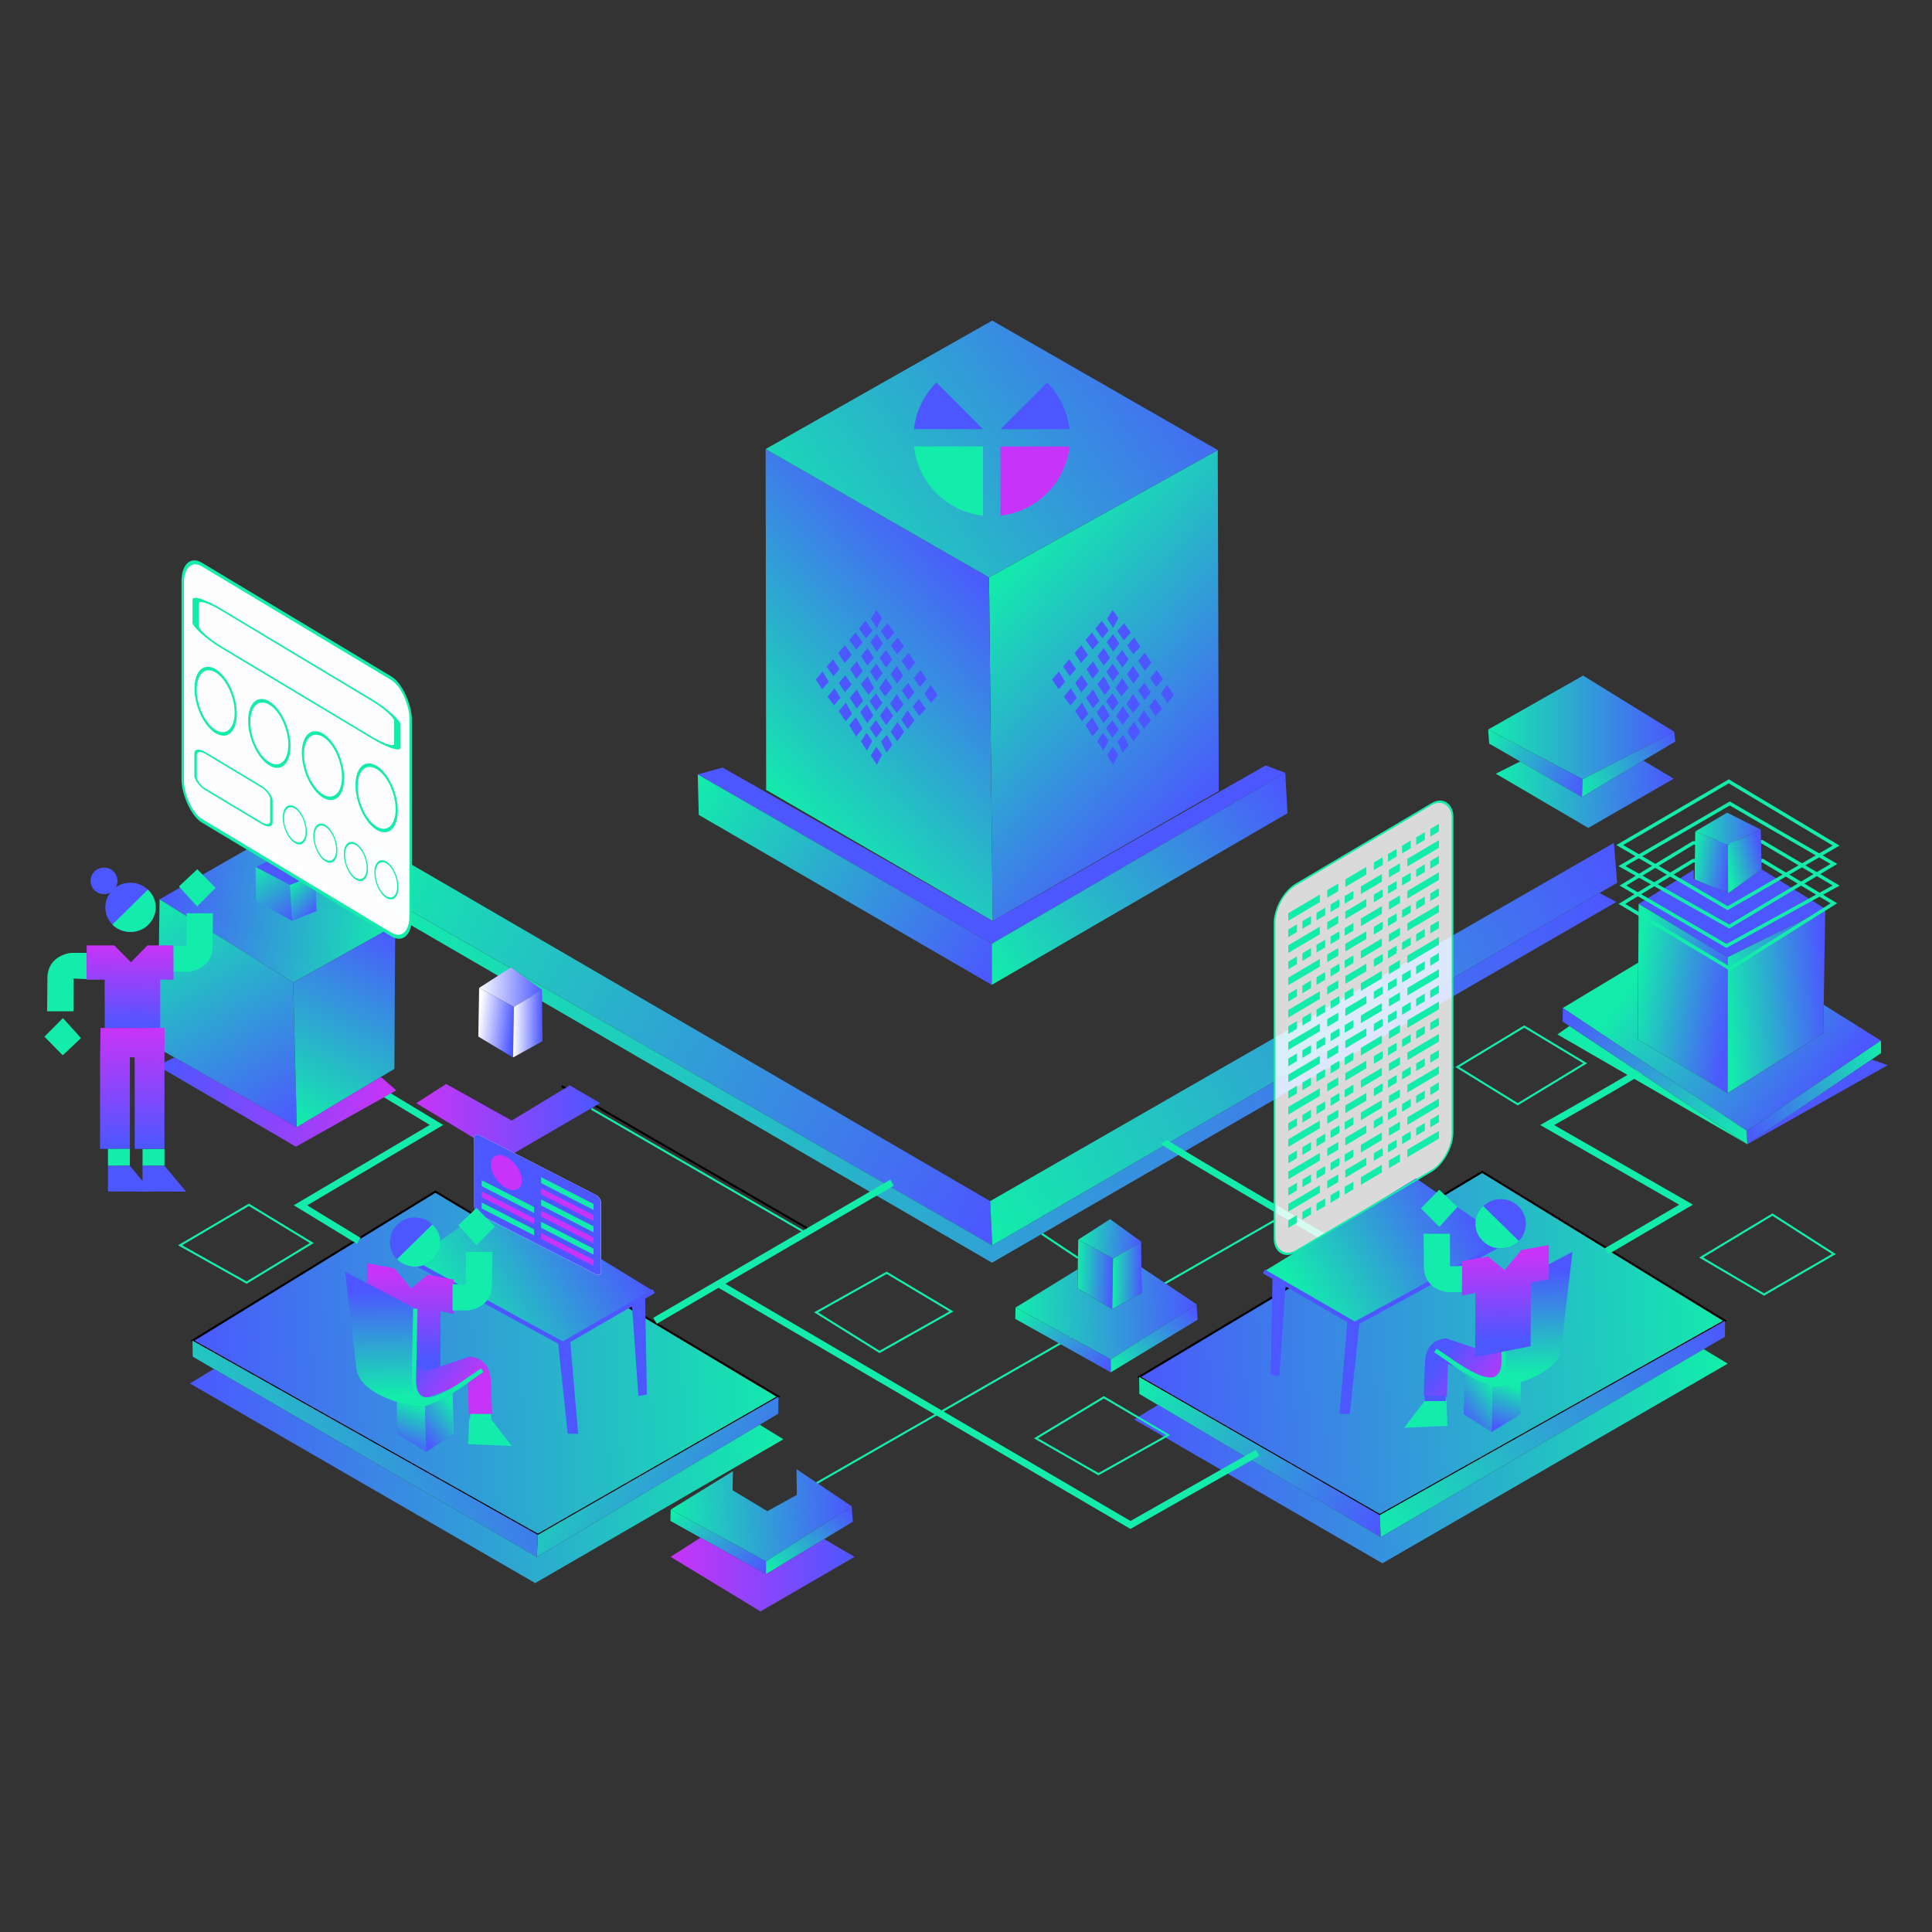 <?xml version="1.0" encoding="UTF-8"?>
<!DOCTYPE svg PUBLIC "-//W3C//DTD SVG 1.1//EN" "http://www.w3.org/Graphics/SVG/1.1/DTD/svg11.dtd">
<!-- Creator: CorelDRAW X6 -->
<svg xmlns="http://www.w3.org/2000/svg" xml:space="preserve" width="189.484mm" height="189.483mm" version="1.1" style="shape-rendering:geometricPrecision; text-rendering:geometricPrecision; image-rendering:optimizeQuality; fill-rule:evenodd; clip-rule:evenodd"
viewBox="0 0 18948 18948"
 xmlns:xlink="http://www.w3.org/1999/xlink">
 <rect x="0" y="0" width="18948" height="18948" fill="#333333" stroke="none"/>
 <defs>
  <style type="text/css">
   <![CDATA[
    .str2 {stroke:black;stroke-width:20}
    .str0 {stroke:#13ECAB;stroke-width:20}
    .str4 {stroke:#13ECAB;stroke-width:33.87}
    .str5 {stroke:#13ECAB;stroke-width:42.33}
    .str3 {stroke:#4C57FF;stroke-width:42.33}
    .str1 {stroke:#13ECAB;stroke-width:67.73}
    .fil15 {fill:none}
    .fil0 {fill:none}
    .fil8 {fill:#13ECAB}
    .fil1 {fill:#4C57FF}
    .fil32 {fill:#C834F7}
    .fil44 {fill:white}
    .fil27 {fill:white;fill-opacity:0.82}
    .fil43 {fill:white;fill-opacity:0.99}
    .fil54 {fill:url(#id16)}
    .fil23 {fill:url(#id17)}
    .fil4 {fill:url(#id18)}
    .fil38 {fill:url(#id19)}
    .fil24 {fill:url(#id20)}
    .fil33 {fill:url(#id21)}
    .fil12 {fill:url(#id22)}
    .fil52 {fill:url(#id23)}
    .fil11 {fill:url(#id24)}
    .fil36 {fill:url(#id25)}
    .fil16 {fill:url(#id26)}
    .fil61 {fill:url(#id27)}
    .fil19 {fill:url(#id28)}
    .fil5 {fill:url(#id29)}
    .fil40 {fill:url(#id30)}
    .fil20 {fill:url(#id31)}
    .fil10 {fill:url(#id32)}
    .fil22 {fill:url(#id33)}
    .fil7 {fill:url(#id34)}
    .fil21 {fill:url(#id35)}
    .fil9 {fill:url(#id36)}
    .fil55 {fill:url(#id37)}
    .fil45 {fill:url(#id38)}
    .fil46 {fill:url(#id39)}
    .fil59 {fill:url(#id40)}
    .fil6 {fill:url(#id41)}
    .fil25 {fill:url(#id42)}
    .fil60 {fill:url(#id43)}
    .fil41 {fill:url(#id44)}
    .fil17 {fill:url(#id45)}
    .fil37 {fill:url(#id46)}
    .fil26 {fill:url(#id47)}
    .fil53 {fill:url(#id48)}
    .fil42 {fill:url(#id49)}
    .fil35 {fill:url(#id50)}
    .fil14 {fill:url(#id51)}
    .fil18 {fill:url(#id52)}
    .fil57 {fill:url(#id53)}
    .fil62 {fill:url(#id54)}
    .fil56 {fill:url(#id55)}
    .fil13 {fill:url(#id56)}
    .fil34 {fill:url(#id57)}
    .fil65 {fill:url(#id58)}
    .fil30 {fill:url(#id59)}
    .fil63 {fill:url(#id60)}
    .fil66 {fill:url(#id61)}
    .fil31 {fill:url(#id62)}
    .fil39 {fill:url(#id63)}
    .fil49 {fill:url(#id64)}
    .fil51 {fill:url(#id65)}
    .fil47 {fill:url(#id66)}
    .fil64 {fill:url(#id67)}
    .fil28 {fill:url(#id68)}
    .fil29 {fill:url(#id69)}
    .fil3 {fill:url(#id70)}
    .fil2 {fill:url(#id71)}
    .fil58 {fill:url(#id72)}
    .fil50 {fill:url(#id73)}
    .fil48 {fill:url(#id74)}
   ]]>
  </style>
    <mask id="id0">
  <linearGradient id="id1" gradientUnits="userSpaceOnUse" x1="9661.62" y1="9760.07" x2="9801.92" y2="8011.79">
   <stop offset="0" style="stop-opacity:1; stop-color:white"/>
   <stop offset="1" style="stop-opacity:0; stop-color:white"/>
  </linearGradient>
     <rect style="fill:url(#id1)" x="3626" y="5981" width="12212" height="5809"/>
    </mask>
    <mask id="id2">
  <linearGradient id="id3" gradientUnits="userSpaceOnUse" x1="9667.1" y1="8270.74" x2="9800.32" y2="3906.48">
   <stop offset="0" style="stop-opacity:1; stop-color:white"/>
   <stop offset="1" style="stop-opacity:0; stop-color:white"/>
  </linearGradient>
     <rect style="fill:url(#id3)" x="6795" y="3134" width="5877" height="5908"/>
    </mask>
    <mask id="id4">
  <linearGradient id="id5" gradientUnits="userSpaceOnUse" x1="5048.31" y1="8189.18" x2="5081.01" y2="6238.38">
   <stop offset="0" style="stop-opacity:1; stop-color:white"/>
   <stop offset="1" style="stop-opacity:0; stop-color:white"/>
  </linearGradient>
     <rect style="fill:url(#id5)" x="4557" y="5336" width="1015" height="3756"/>
    </mask>
    <mask id="id6">
  <linearGradient id="id7" gradientUnits="userSpaceOnUse" x1="8288.79" y1="10138" x2="8328.03" y2="8120.75">
   <stop offset="0" style="stop-opacity:1; stop-color:white"/>
   <stop offset="1" style="stop-opacity:0; stop-color:white"/>
  </linearGradient>
     <rect style="fill:url(#id7)" x="7341" y="6945" width="1936" height="4370"/>
    </mask>
    <mask id="id8">
  <linearGradient id="id9" gradientUnits="userSpaceOnUse" x1="11267.7" y1="9836.88" x2="11201.6" y2="6993.08">
   <stop offset="0" style="stop-opacity:1; stop-color:white"/>
   <stop offset="1" style="stop-opacity:0; stop-color:white"/>
  </linearGradient>
     <rect style="fill:url(#id9)" x="10293" y="5886" width="1883" height="5058"/>
    </mask>
    <mask id="id10">
  <linearGradient id="id11" gradientUnits="userSpaceOnUse" x1="12319.3" y1="9547.44" x2="12254.1" y2="6838.02">
   <stop offset="0" style="stop-opacity:1; stop-color:white"/>
   <stop offset="1" style="stop-opacity:0; stop-color:white"/>
  </linearGradient>
     <rect style="fill:url(#id11)" x="11752" y="6542" width="1070" height="3301"/>
    </mask>
    <mask id="id12">
  <linearGradient id="id13" gradientUnits="userSpaceOnUse" x1="14210.8" y1="9149.22" x2="14100.5" y2="5955.66">
   <stop offset="0" style="stop-opacity:1; stop-color:white"/>
   <stop offset="1" style="stop-opacity:0; stop-color:white"/>
  </linearGradient>
     <rect style="fill:url(#id13)" x="13627" y="5823" width="1057" height="3460"/>
    </mask>
    <mask id="id14">
  <linearGradient id="id15" gradientUnits="userSpaceOnUse" x1="6493.43" y1="9154.44" x2="6696.33" y2="5908.12">
   <stop offset="0" style="stop-opacity:1; stop-color:white"/>
   <stop offset="1" style="stop-opacity:0; stop-color:white"/>
  </linearGradient>
     <rect style="fill:url(#id15)" x="5097" y="5145" width="2996" height="4772"/>
    </mask>
  <linearGradient id="id16" gradientUnits="userSpaceOnUse" x1="15488.6" y1="7769.39" x2="16457.5" y2="7224.03">
   <stop offset="0" style="stop-color:#13ECAB"/>
   <stop offset="1" style="stop-color:#4C57FF"/>
  </linearGradient>
  <linearGradient id="id17" gradientUnits="userSpaceOnUse" xlink:href="#id16" x1="13488.6" y1="14999.4" x2="16961.6" y2="13029.7">
  </linearGradient>
  <linearGradient id="id18" gradientUnits="userSpaceOnUse" xlink:href="#id16" x1="7654.31" y1="5868.87" x2="11797.9" y2="2938.81">
  </linearGradient>
  <linearGradient id="id19" gradientUnits="userSpaceOnUse" x1="2867.48" y1="9030.98" x2="2507.28" y2="8503.88">
   <stop offset="0" style="stop-color:#4C57FF"/>
   <stop offset="1" style="stop-color:#13ECAB"/>
  </linearGradient>
  <linearGradient id="id20" gradientUnits="userSpaceOnUse" xlink:href="#id16" x1="1845.22" y1="15193.7" x2="5318.26" y2="13224">
  </linearGradient>
  <linearGradient id="id21" gradientUnits="userSpaceOnUse" x1="5320.89" y1="9690.88" x2="4693.37" y2="9672.02">
   <stop offset="0" style="stop-color:#4C57FF"/>
   <stop offset="1" style="stop-color:#FEFEFE"/>
  </linearGradient>
  <linearGradient id="id22" gradientUnits="objectBoundingBox" xlink:href="#id19" x1="100.895%" y1="52.441%" x2="0%" y2="47.559%">
  </linearGradient>
  <linearGradient id="id23" gradientUnits="userSpaceOnUse" xlink:href="#id19" x1="16420.2" y1="7134.23" x2="14594.6" y2="7134.23">
  </linearGradient>
  <linearGradient id="id24" gradientUnits="userSpaceOnUse" xlink:href="#id19" x1="15851.5" y1="10570.9" x2="3625.1" y2="10570.9">
  </linearGradient>
  <linearGradient id="id25" gradientUnits="objectBoundingBox" x1="100%" y1="49.999%" x2="0%" y2="49.999%">
   <stop offset="0" style="stop-color:#4C57FF"/>
   <stop offset="1" style="stop-color:#C834F7"/>
  </linearGradient>
  <linearGradient id="id26" gradientUnits="objectBoundingBox" xlink:href="#id19" x1="100.277%" y1="48.902%" x2="0%" y2="51.098%">
  </linearGradient>
  <linearGradient id="id27" gradientUnits="userSpaceOnUse" xlink:href="#id19" x1="17271.8" y1="8122.6" x2="16624.1" y2="8132.82">
  </linearGradient>
  <linearGradient id="id28" gradientUnits="userSpaceOnUse" xlink:href="#id16" x1="16997.4" y1="13023.5" x2="11092.7" y2="13328.1">
  </linearGradient>
  <linearGradient id="id29" gradientUnits="userSpaceOnUse" x1="9733.71" y1="3144.44" x2="9733.71" y2="9032.78">
   <stop offset="0" style="stop-color:white"/>
   <stop offset="1" style="stop-color:white"/>
  </linearGradient>
  <linearGradient id="id30" gradientUnits="userSpaceOnUse" xlink:href="#id16" x1="1551.8" y1="8815.7" x2="2903.4" y2="11060.7">
  </linearGradient>
  <linearGradient id="id31" gradientUnits="userSpaceOnUse" xlink:href="#id16" x1="7714.12" y1="13217.7" x2="1809.44" y2="13522.4">
  </linearGradient>
  <linearGradient id="id32" gradientUnits="userSpaceOnUse" xlink:href="#id16" x1="9682.73" y1="12019" x2="15887.4" y2="8462.19">
  </linearGradient>
  <linearGradient id="id33" gradientUnits="userSpaceOnUse" xlink:href="#id19" x1="7640.66" y1="15205.9" x2="5259" y2="13762">
  </linearGradient>
  <linearGradient id="id34" gradientUnits="userSpaceOnUse" xlink:href="#id16" x1="9704.11" y1="9556.78" x2="12649.1" y2="7680.64">
  </linearGradient>
  <linearGradient id="id35" gradientUnits="userSpaceOnUse" xlink:href="#id19" x1="13547.8" y1="15011.6" x2="11166.2" y2="13567.8">
  </linearGradient>
  <linearGradient id="id36" gradientUnits="userSpaceOnUse" xlink:href="#id19" x1="9753.06" y1="12034.3" x2="3603.82" y2="8425.72">
  </linearGradient>
  <linearGradient id="id37" gradientUnits="userSpaceOnUse" xlink:href="#id19" x1="16404" y1="7807.88" x2="14681.2" y2="7771.12">
  </linearGradient>
  <linearGradient id="id38" gradientUnits="userSpaceOnUse" x1="1282.25" y1="9273.06" x2="1269.03" y2="10084.6">
   <stop offset="0" style="stop-color:#C834F7"/>
   <stop offset="1" style="stop-color:#4C57FF"/>
  </linearGradient>
  <linearGradient id="id39" gradientUnits="userSpaceOnUse" xlink:href="#id38" x1="1292.9" y1="10090" x2="1301.71" y2="11259.2">
  </linearGradient>
  <linearGradient id="id40" gradientUnits="userSpaceOnUse" xlink:href="#id19" x1="15313.5" y1="9943.1" x2="17148.1" y2="11164.7">
  </linearGradient>
  <linearGradient id="id41" gradientUnits="userSpaceOnUse" xlink:href="#id16" x1="6779.44" y1="7778.96" x2="9789.94" y2="9474.34">
  </linearGradient>
  <linearGradient id="id42" gradientUnits="userSpaceOnUse" xlink:href="#id19" x1="11171" y1="14551.2" x2="16897.9" y2="14012.9">
  </linearGradient>
  <linearGradient id="id43" gradientUnits="userSpaceOnUse" xlink:href="#id19" x1="17127.9" y1="11156.4" x2="18453.2" y2="10271.5">
  </linearGradient>
  <linearGradient id="id44" gradientUnits="userSpaceOnUse" xlink:href="#id16" x1="2899.65" y1="11018.9" x2="3850.95" y2="9113.3">
  </linearGradient>
  <linearGradient id="id45" gradientUnits="objectBoundingBox" xlink:href="#id19" x1="100.793%" y1="90.348%" x2="0%" y2="9.65%">
  </linearGradient>
  <linearGradient id="id46" gradientUnits="userSpaceOnUse" xlink:href="#id16" x1="3888.14" y1="9079.68" x2="1552.76" y2="8821.18">
  </linearGradient>
  <linearGradient id="id47" gradientUnits="userSpaceOnUse" xlink:href="#id19" x1="1908.92" y1="14745.5" x2="7635.84" y2="14207.2">
  </linearGradient>
  <linearGradient id="id48" gradientUnits="userSpaceOnUse" xlink:href="#id16" x1="14578.8" y1="7233.66" x2="15536.4" y2="7738.58">
  </linearGradient>
  <linearGradient id="id49" gradientUnits="userSpaceOnUse" xlink:href="#id38" x1="3844.3" y1="10915.6" x2="1585.44" y2="10700.8">
  </linearGradient>
  <linearGradient id="id50" gradientUnits="userSpaceOnUse" xlink:href="#id21" x1="5316.74" y1="10041.4" x2="5036.2" y2="10037.2">
  </linearGradient>
  <linearGradient id="id51" gradientUnits="objectBoundingBox" xlink:href="#id19" x1="98.637%" y1="50.323%" x2="1.363%" y2="49.677%">
  </linearGradient>
  <linearGradient id="id52" gradientUnits="objectBoundingBox" xlink:href="#id19" x1="100.621%" y1="10.598%" x2="0%" y2="89.403%">
  </linearGradient>
  <linearGradient id="id53" gradientUnits="userSpaceOnUse" xlink:href="#id19" x1="17921.6" y1="9772.2" x2="16923.1" y2="9861.4">
  </linearGradient>
  <linearGradient id="id54" gradientUnits="userSpaceOnUse" xlink:href="#id19" x1="16959.3" y1="8483.53" x2="16608.6" y2="8432.71">
  </linearGradient>
  <linearGradient id="id55" gradientUnits="userSpaceOnUse" xlink:href="#id19" x1="16976.4" y1="9861.03" x2="16030.5" y2="9724.17">
  </linearGradient>
  <linearGradient id="id56" gradientUnits="objectBoundingBox" xlink:href="#id16" x1="0.71%" y1="47.189%" x2="99.29%" y2="52.811%">
  </linearGradient>
  <linearGradient id="id57" gradientUnits="userSpaceOnUse" x1="4693.43" y1="10010.9" x2="5037.73" y2="10049.2">
   <stop offset="0" style="stop-color:white"/>
   <stop offset="1" style="stop-color:#4C57FF"/>
  </linearGradient>
  <linearGradient id="id58" gradientUnits="userSpaceOnUse" xlink:href="#id19" x1="14689.2" y1="14003" x2="14853" y2="13597.2">
  </linearGradient>
  <linearGradient id="id59" gradientUnits="userSpaceOnUse" xlink:href="#id19" x1="3953.84" y1="14197.2" x2="4117.58" y2="13791.4">
  </linearGradient>
  <linearGradient id="id60" gradientUnits="userSpaceOnUse" xlink:href="#id16" x1="16941.2" y1="8487.77" x2="17282.8" y2="8409.95">
  </linearGradient>
  <linearGradient id="id61" gradientUnits="userSpaceOnUse" xlink:href="#id16" x1="14664.2" y1="13620.6" x2="14330.4" y2="13894.4">
  </linearGradient>
  <linearGradient id="id62" gradientUnits="userSpaceOnUse" xlink:href="#id16" x1="4476.44" y1="13814.9" x2="4142.6" y2="14088.6">
  </linearGradient>
  <linearGradient id="id63" gradientUnits="userSpaceOnUse" xlink:href="#id19" x1="3102.69" y1="8933.47" x2="2845.43" y2="8676.35">
  </linearGradient>
  <linearGradient id="id64" gradientUnits="userSpaceOnUse" xlink:href="#id19" x1="4048.2" y1="12659.2" x2="4066.64" y2="13684.5">
  </linearGradient>
  <linearGradient id="id65" gradientUnits="userSpaceOnUse" xlink:href="#id19" x1="14740.2" y1="12465" x2="14758.6" y2="13490.3">
  </linearGradient>
  <linearGradient id="id66" gradientUnits="userSpaceOnUse" xlink:href="#id38" x1="4198.98" y1="12489.3" x2="4185.4" y2="13320.8">
  </linearGradient>
  <linearGradient id="id67" gradientUnits="userSpaceOnUse" xlink:href="#id38" x1="14589.6" y1="12310" x2="14603.2" y2="13141.5">
  </linearGradient>
  <linearGradient id="id68" gradientUnits="userSpaceOnUse" xlink:href="#id16" x1="12772" y1="12748.4" x2="14399.5" y2="11792.8">
  </linearGradient>
  <linearGradient id="id69" gradientUnits="userSpaceOnUse" xlink:href="#id16" x1="4407.33" y1="12942.7" x2="6034.85" y2="11987.1">
  </linearGradient>
  <linearGradient id="id70" gradientUnits="userSpaceOnUse" xlink:href="#id16" x1="7509.24" y1="7779.33" x2="9735.68" y2="5657.29">
  </linearGradient>
  <linearGradient id="id71" gradientUnits="userSpaceOnUse" xlink:href="#id16" x1="9702.21" y1="5679.92" x2="11950.7" y2="7767.28">
  </linearGradient>
  <linearGradient id="id72" gradientUnits="userSpaceOnUse" xlink:href="#id19" x1="17739.3" y1="10924.8" x2="16034.7" y2="9606.18">
  </linearGradient>
  <linearGradient id="id73" gradientUnits="userSpaceOnUse" xlink:href="#id25" x1="14228.7" y1="13181.1" x2="14790" y2="13596.6">
  </linearGradient>
  <linearGradient id="id74" gradientUnits="userSpaceOnUse" xlink:href="#id25" x1="3998.6" y1="13360.3" x2="4559.9" y2="13775.8">
  </linearGradient>
 </defs>
 <g id="Layer_x0020_1">
  <rect class="fil0" width="18948" height="18948"/>
  <g id="_594235648">
   <polygon class="fil1" style="mask:url(#id0)" points="7511,5991 3636,8246 9711,11780 15828,8267 11948,5992 11953,7758 12413,7507 12605,7579 12627,7976 9727,9659 6853,7992 6843,7595 7087,7528 6835,7384 6845,6379 "/>
   <polygon class="fil2" points="11943,4414 9700,5663 9736,9033 11953,7758 "/>
   <polygon class="fil3" points="7509,4404 9700,5663 9736,9033 7514,7747 "/>
   <polygon class="fil4" points="9731,3144 7509,4404 9700,5663 11943,4414 "/>
   <polygon class="fil5" style="mask:url(#id2)" points="6835,7384 9736,9033 12652,7371 12662,3556 6873,3482 "/>
   <polygon class="fil1" points="7087,7528 6843,7595 9727,9256 12605,7579 12413,7507 9736,9033 "/>
   <polygon class="fil6" points="6843,7595 6853,7992 9727,9659 9727,9256 "/>
   <polygon class="fil7" points="12605,7579 12627,7976 9727,9659 9727,9256 "/>
   <polygon class="fil8" style="mask:url(#id4)" points="4567,8563 5520,9082 5562,5388 4578,5346 "/>
   <polygon class="fil8" style="mask:url(#id6)" points="7351,10267 9213,11304 9266,7082 7414,6955 "/>
   <polygon class="fil8" style="mask:url(#id8)" points="10303,10934 12166,9875 12166,5896 10309,6710 "/>
   <polygon class="fil8" style="mask:url(#id10)" points="11764,9833 12812,9272 12780,6552 11762,6949 "/>
   <polygon class="fil9" points="3636,8246 3625,8701 9732,12214 9711,11780 "/>
   <polygon class="fil10" points="15828,8267 15860,8658 9732,12214 9711,11780 "/>
   <polygon class="fil11" points="3753,8775 3625,8838 9729,12384 15852,8846 15688,8758 9732,12214 "/>
   <polygon class="fil12" points="10887,11957 10575,12158 10916,12344 11192,12177 "/>
   <polygon class="fil13" points="10575,12158 10567,12635 10908,12840 10916,12344 "/>
   <polygon class="fil14" points="10916,12344 11192,12177 11197,12680 10908,12840 "/>
   <line class="fil15 str0" x1="7983" y1="14561" x2="12500" y2= "11970" />
   <polygon class="fil16" points="10570,12448 9960,12824 10894,13332 11735,12792 11194,12428 11197,12680 10908,12840 10567,12635 "/>
   <polygon class="fil17" points="9960,12824 9957,12935 10894,13459 10894,13332 "/>
   <polygon class="fil18" points="10894,13332 10894,13459 11746,12943 11735,12792 "/>
   <path class="fil15 str1" d="M11415 11197c18,30 1582,942 1582,942"/>
   <polygon class="fil19 str2" points="11172,13504 14537,11493 16918,12954 13532,14859 "/>
   <polygon class="fil20 str2" points="7635,13698 4270,11687 1888,13148 5275,15053 "/>
   <polygon class="fil21" points="11172,13504 11174,13671 13542,15076 13532,14859 "/>
   <polygon class="fil22" points="7635,13698 7633,13865 5265,15270 5275,15053 "/>
   <polygon class="fil23" points="13532,14859 13542,15076 16917,13111 16918,12954 "/>
   <polygon class="fil24" points="5275,15053 5265,15270 1890,13305 1888,13148 "/>
   <polygon class="fil25" points="11356,13778 11124,13922 13558,15332 16945,13374 16709,13232 13542,15076 "/>
   <polygon class="fil26" points="7451,13973 7683,14116 5249,15526 1862,13568 2098,13426 5265,15270 "/>
   <polyline class="fil15 str1" points="12333,14249 11087,14956 7039,12586 "/>
   <line class="fil15 str1" x1="6424" y1="12954" x2="8749" y2= "11599" />
   <line class="fil15" x1="5508" y1="10652" x2="7949" y2= "12065" />
   <polyline class="fil15 str1" points="3782,10732 4281,11033 2947,11821 3519,12170 "/>
   <polygon class="fil8" style="mask:url(#id12)" points="13679,9272 14674,8648 14664,5833 13637,5991 "/>
   <path class="fil27" d="M12707 8676l1333 -791c114,-67 207,4 207,157l0 3040c0,154 -93,334 -207,402l-1333 790c-114,68 -207,-3 -207,-156l0 -3040c0,-154 93,-335 207,-402z"/>
   <rect class="fil8" transform="matrix(0.488 -0.289 -0 0.59 12634.5 8956.3)" width="635" height="127"/>
   <rect class="fil8" transform="matrix(0.171 -0.101 -0 0.59 13016.9 8729.59)" width="635" height="127"/>
   <rect class="fil8" transform="matrix(0.325 -0.193 -0 0.59 13194.2 8624.46)" width="635" height="127"/>
   <rect class="fil8" transform="matrix(0.134 -0.08 -0 0.59 13474 8458.53)" width="635" height="127"/>
   <rect class="fil8" transform="matrix(0.134 -0.08 -0 0.59 13612.3 8376.54)" width="635" height="127"/>
   <rect class="fil8" transform="matrix(0.134 -0.08 -0 0.59 13750.6 8294.54)" width="635" height="127"/>
   <rect class="fil8" transform="matrix(0.134 -0.08 -0 0.59 13888.9 8212.55)" width="635" height="127"/>
   <rect class="fil8" transform="matrix(0.134 -0.08 -0 0.59 14027.1 8130.55)" width="635" height="127"/>
   <rect class="fil8" transform="matrix(0.488 -0.289 -0 0.59 12634.5 9271.2)" width="635" height="127"/>
   <rect class="fil8" transform="matrix(0.171 -0.101 -0 0.59 13016.9 9044.49)" width="635" height="127"/>
   <rect class="fil8" transform="matrix(0.325 -0.193 -0 0.59 13194.2 8939.36)" width="635" height="127"/>
   <rect class="fil8" transform="matrix(0.134 -0.08 -0 0.59 13474 8773.43)" width="635" height="127"/>
   <rect class="fil8" transform="matrix(0.134 -0.08 -0 0.59 13612.3 8691.44)" width="635" height="127"/>
   <rect class="fil8" transform="matrix(0.134 -0.08 -0 0.59 13750.6 8609.44)" width="635" height="127"/>
   <rect class="fil8" transform="matrix(0.134 -0.08 -0 0.59 13888.9 8527.45)" width="635" height="127"/>
   <rect class="fil8" transform="matrix(0.134 -0.08 -0 0.59 14027.1 8445.45)" width="635" height="127"/>
   <rect class="fil8" transform="matrix(0.488 -0.289 -0 0.59 12634.5 9588.29)" width="635" height="127"/>
   <rect class="fil8" transform="matrix(0.171 -0.101 -0 0.59 13016.9 9361.58)" width="635" height="127"/>
   <rect class="fil8" transform="matrix(0.325 -0.193 -0 0.59 13194.2 9256.45)" width="635" height="127"/>
   <rect class="fil8" transform="matrix(0.134 -0.08 -0 0.59 13474 9090.52)" width="635" height="127"/>
   <rect class="fil8" transform="matrix(0.134 -0.08 -0 0.59 13612.3 9008.53)" width="635" height="127"/>
   <rect class="fil8" transform="matrix(0.134 -0.08 -0 0.59 13750.6 8926.53)" width="635" height="127"/>
   <rect class="fil8" transform="matrix(0.134 -0.08 -0 0.59 13888.9 8844.54)" width="635" height="127"/>
   <rect class="fil8" transform="matrix(0.134 -0.08 -0 0.59 14027.1 8762.54)" width="635" height="127"/>
   <rect class="fil8" transform="matrix(0.488 -0.289 -0 0.59 12634.5 9905.38)" width="635" height="127"/>
   <rect class="fil8" transform="matrix(0.171 -0.101 -0 0.59 13016.9 9678.67)" width="635" height="127"/>
   <rect class="fil8" transform="matrix(0.325 -0.193 -0 0.59 13194.2 9573.54)" width="635" height="127"/>
   <rect class="fil8" transform="matrix(0.134 -0.08 -0 0.59 13474 9407.61)" width="635" height="127"/>
   <rect class="fil8" transform="matrix(0.134 -0.08 -0 0.59 13612.3 9325.62)" width="635" height="127"/>
   <rect class="fil8" transform="matrix(0.134 -0.08 -0 0.59 13750.6 9243.62)" width="635" height="127"/>
   <rect class="fil8" transform="matrix(0.134 -0.08 -0 0.59 13888.9 9161.63)" width="635" height="127"/>
   <rect class="fil8" transform="matrix(0.134 -0.08 -0 0.59 14027.1 9079.63)" width="635" height="127"/>
   <rect class="fil8" transform="matrix(0.488 -0.289 -0 0.59 12634.5 10222.5)" width="635" height="127"/>
   <rect class="fil8" transform="matrix(0.171 -0.101 -0 0.59 13016.9 9995.76)" width="635" height="127"/>
   <rect class="fil8" transform="matrix(0.325 -0.193 -0 0.59 13194.2 9890.63)" width="635" height="127"/>
   <rect class="fil8" transform="matrix(0.134 -0.08 -0 0.59 13474 9724.7)" width="635" height="127"/>
   <rect class="fil8" transform="matrix(0.134 -0.08 -0 0.59 13612.3 9642.71)" width="635" height="127"/>
   <rect class="fil8" transform="matrix(0.134 -0.08 -0 0.59 13750.6 9560.71)" width="635" height="127"/>
   <rect class="fil8" transform="matrix(0.134 -0.08 -0 0.59 13888.9 9478.72)" width="635" height="127"/>
   <rect class="fil8" transform="matrix(0.134 -0.08 -0 0.59 14027.1 9396.72)" width="635" height="127"/>
   <rect class="fil8" transform="matrix(0.488 -0.289 -0 0.59 12634.5 10539.6)" width="635" height="127"/>
   <rect class="fil8" transform="matrix(0.171 -0.101 -0 0.59 13016.9 10312.8)" width="635" height="127"/>
   <rect class="fil8" transform="matrix(0.325 -0.193 -0 0.59 13194.2 10207.7)" width="635" height="127"/>
   <rect class="fil8" transform="matrix(0.134 -0.08 -0 0.59 13474 10041.8)" width="635" height="127"/>
   <rect class="fil8" transform="matrix(0.134 -0.08 -0 0.59 13612.3 9959.8)" width="635" height="127"/>
   <rect class="fil8" transform="matrix(0.134 -0.08 -0 0.59 13750.6 9877.8)" width="635" height="127"/>
   <rect class="fil8" transform="matrix(0.134 -0.08 -0 0.59 13888.9 9795.81)" width="635" height="127"/>
   <rect class="fil8" transform="matrix(0.134 -0.08 -0 0.59 14027.1 9713.81)" width="635" height="127"/>
   <rect class="fil8" transform="matrix(0.488 -0.289 -0 0.59 12634.5 10856.7)" width="635" height="127"/>
   <rect class="fil8" transform="matrix(0.171 -0.101 -0 0.59 13016.9 10629.9)" width="635" height="127"/>
   <rect class="fil8" transform="matrix(0.325 -0.193 -0 0.59 13194.2 10524.8)" width="635" height="127"/>
   <rect class="fil8" transform="matrix(0.134 -0.08 -0 0.59 13474 10358.9)" width="635" height="127"/>
   <rect class="fil8" transform="matrix(0.134 -0.08 -0 0.59 13612.3 10276.9)" width="635" height="127"/>
   <rect class="fil8" transform="matrix(0.134 -0.08 -0 0.59 13750.6 10194.9)" width="635" height="127"/>
   <rect class="fil8" transform="matrix(0.134 -0.08 -0 0.59 13888.9 10112.9)" width="635" height="127"/>
   <rect class="fil8" transform="matrix(0.134 -0.08 -0 0.59 14027.1 10030.9)" width="635" height="127"/>
   <rect class="fil8" transform="matrix(0.488 -0.289 -0 0.59 12634.5 11173.7)" width="635" height="127"/>
   <rect class="fil8" transform="matrix(0.171 -0.101 -0 0.59 13016.9 10947)" width="635" height="127"/>
   <rect class="fil8" transform="matrix(0.325 -0.193 -0 0.59 13194.2 10841.9)" width="635" height="127"/>
   <rect class="fil8" transform="matrix(0.134 -0.08 -0 0.59 13474 10676)" width="635" height="127"/>
   <rect class="fil8" transform="matrix(0.134 -0.08 -0 0.59 13612.3 10594)" width="635" height="127"/>
   <rect class="fil8" transform="matrix(0.134 -0.08 -0 0.59 13750.6 10512)" width="635" height="127"/>
   <rect class="fil8" transform="matrix(0.134 -0.08 -0 0.59 13888.9 10430)" width="635" height="127"/>
   <rect class="fil8" transform="matrix(0.134 -0.08 -0 0.59 14027.1 10348)" width="635" height="127"/>
   <rect class="fil8" transform="matrix(0.488 -0.289 -0 0.59 12634.5 11490.8)" width="635" height="127"/>
   <rect class="fil8" transform="matrix(0.171 -0.101 -0 0.59 13016.9 11264.1)" width="635" height="127"/>
   <rect class="fil8" transform="matrix(0.325 -0.193 -0 0.59 13194.2 11159)" width="635" height="127"/>
   <rect class="fil8" transform="matrix(0.134 -0.08 -0 0.59 13474 10993.1)" width="635" height="127"/>
   <rect class="fil8" transform="matrix(0.134 -0.08 -0 0.59 13612.3 10911.1)" width="635" height="127"/>
   <rect class="fil8" transform="matrix(0.134 -0.08 -0 0.59 13750.6 10829.1)" width="635" height="127"/>
   <rect class="fil8" transform="matrix(0.134 -0.08 -0 0.59 13888.9 10747.1)" width="635" height="127"/>
   <rect class="fil8" transform="matrix(0.134 -0.08 -0 0.59 14027.1 10665.1)" width="635" height="127"/>
   <rect class="fil8" transform="matrix(0.488 -0.289 -0 0.59 12634.5 11807.9)" width="635" height="127"/>
   <rect class="fil8" transform="matrix(0.171 -0.101 -0 0.59 13016.9 11581.2)" width="635" height="127"/>
   <rect class="fil8" transform="matrix(0.325 -0.193 -0 0.59 13194.2 11476.1)" width="635" height="127"/>
   <rect class="fil8" transform="matrix(0.134 -0.08 -0 0.59 13474 11310.2)" width="635" height="127"/>
   <rect class="fil8" transform="matrix(0.134 -0.08 -0 0.59 13612.3 11228.2)" width="635" height="127"/>
   <rect class="fil8" transform="matrix(0.134 -0.08 -0 0.59 13750.6 11146.2)" width="635" height="127"/>
   <rect class="fil8" transform="matrix(0.134 -0.08 -0 0.59 13888.9 11064.2)" width="635" height="127"/>
   <rect class="fil8" transform="matrix(0.134 -0.08 -0 0.59 14027.1 10982.2)" width="635" height="127"/>
   <rect class="fil8" transform="matrix(-0.488 0.289 -0 0.59 14112.5 8239.79)" width="635" height="127"/>
   <rect class="fil8" transform="matrix(-0.171 0.101 -0 0.59 13730.2 8466.51)" width="635" height="127"/>
   <rect class="fil8" transform="matrix(-0.325 0.193 -0 0.59 13552.9 8571.64)" width="635" height="127"/>
   <rect class="fil8" transform="matrix(-0.134 0.08 -0 0.59 13273.1 8737.56)" width="635" height="127"/>
   <rect class="fil8" transform="matrix(-0.134 0.08 -0 0.59 13134.8 8819.56)" width="635" height="127"/>
   <rect class="fil8" transform="matrix(-0.134 0.08 -0 0.59 12996.5 8901.55)" width="635" height="127"/>
   <rect class="fil8" transform="matrix(-0.134 0.08 -0 0.59 12858.2 8983.55)" width="635" height="127"/>
   <rect class="fil8" transform="matrix(-0.134 0.08 -0 0.59 12719.9 9065.54)" width="635" height="127"/>
   <rect class="fil8" transform="matrix(-0.488 0.289 -0 0.59 14112.5 8554.69)" width="635" height="127"/>
   <rect class="fil8" transform="matrix(-0.171 0.101 -0 0.59 13730.2 8781.41)" width="635" height="127"/>
   <rect class="fil8" transform="matrix(-0.325 0.193 -0 0.59 13552.9 8886.54)" width="635" height="127"/>
   <rect class="fil8" transform="matrix(-0.134 0.08 -0 0.59 13273.1 9052.46)" width="635" height="127"/>
   <rect class="fil8" transform="matrix(-0.134 0.08 -0 0.59 13134.8 9134.46)" width="635" height="127"/>
   <rect class="fil8" transform="matrix(-0.134 0.08 -0 0.59 12996.5 9216.45)" width="635" height="127"/>
   <rect class="fil8" transform="matrix(-0.134 0.08 -0 0.59 12858.2 9298.45)" width="635" height="127"/>
   <rect class="fil8" transform="matrix(-0.134 0.08 -0 0.59 12719.9 9380.44)" width="635" height="127"/>
   <rect class="fil8" transform="matrix(-0.488 0.289 -0 0.59 14112.5 8871.78)" width="635" height="127"/>
   <rect class="fil8" transform="matrix(-0.171 0.101 -0 0.59 13730.2 9098.5)" width="635" height="127"/>
   <rect class="fil8" transform="matrix(-0.325 0.193 -0 0.59 13552.9 9203.63)" width="635" height="127"/>
   <rect class="fil8" transform="matrix(-0.134 0.08 -0 0.59 13273.1 9369.55)" width="635" height="127"/>
   <rect class="fil8" transform="matrix(-0.134 0.08 -0 0.59 13134.8 9451.55)" width="635" height="127"/>
   <rect class="fil8" transform="matrix(-0.134 0.08 -0 0.59 12996.5 9533.54)" width="635" height="127"/>
   <rect class="fil8" transform="matrix(-0.134 0.08 -0 0.59 12858.2 9615.54)" width="635" height="127"/>
   <rect class="fil8" transform="matrix(-0.134 0.08 -0 0.59 12719.9 9697.53)" width="635" height="127"/>
   <rect class="fil8" transform="matrix(-0.488 0.289 -0 0.59 14112.5 9188.87)" width="635" height="127"/>
   <rect class="fil8" transform="matrix(-0.171 0.101 -0 0.59 13730.2 9415.59)" width="635" height="127"/>
   <rect class="fil8" transform="matrix(-0.325 0.193 -0 0.59 13552.9 9520.72)" width="635" height="127"/>
   <rect class="fil8" transform="matrix(-0.134 0.08 -0 0.59 13273.1 9686.64)" width="635" height="127"/>
   <rect class="fil8" transform="matrix(-0.134 0.08 -0 0.59 13134.8 9768.64)" width="635" height="127"/>
   <rect class="fil8" transform="matrix(-0.134 0.08 -0 0.59 12996.5 9850.63)" width="635" height="127"/>
   <rect class="fil8" transform="matrix(-0.134 0.08 -0 0.59 12858.2 9932.63)" width="635" height="127"/>
   <rect class="fil8" transform="matrix(-0.134 0.08 -0 0.59 12719.9 10014.6)" width="635" height="127"/>
   <rect class="fil8" transform="matrix(-0.488 0.289 -0 0.59 14112.5 9505.96)" width="635" height="127"/>
   <rect class="fil8" transform="matrix(-0.171 0.101 -0 0.59 13730.2 9732.68)" width="635" height="127"/>
   <rect class="fil8" transform="matrix(-0.325 0.193 -0 0.59 13552.9 9837.81)" width="635" height="127"/>
   <rect class="fil8" transform="matrix(-0.134 0.08 -0 0.59 13273.1 10003.7)" width="635" height="127"/>
   <rect class="fil8" transform="matrix(-0.134 0.08 -0 0.59 13134.8 10085.7)" width="635" height="127"/>
   <rect class="fil8" transform="matrix(-0.134 0.08 -0 0.59 12996.5 10167.7)" width="635" height="127"/>
   <rect class="fil8" transform="matrix(-0.134 0.08 -0 0.59 12858.2 10249.7)" width="635" height="127"/>
   <rect class="fil8" transform="matrix(-0.134 0.08 -0 0.59 12719.9 10331.7)" width="635" height="127"/>
   <rect class="fil8" transform="matrix(-0.488 0.289 -0 0.59 14112.5 9823.05)" width="635" height="127"/>
   <rect class="fil8" transform="matrix(-0.171 0.101 -0 0.59 13730.2 10049.8)" width="635" height="127"/>
   <rect class="fil8" transform="matrix(-0.325 0.193 -0 0.59 13552.9 10154.9)" width="635" height="127"/>
   <rect class="fil8" transform="matrix(-0.134 0.08 -0 0.59 13273.1 10320.8)" width="635" height="127"/>
   <rect class="fil8" transform="matrix(-0.134 0.08 -0 0.59 13134.8 10402.8)" width="635" height="127"/>
   <rect class="fil8" transform="matrix(-0.134 0.08 -0 0.59 12996.5 10484.8)" width="635" height="127"/>
   <rect class="fil8" transform="matrix(-0.134 0.08 -0 0.59 12858.2 10566.8)" width="635" height="127"/>
   <rect class="fil8" transform="matrix(-0.134 0.08 -0 0.59 12719.9 10648.8)" width="635" height="127"/>
   <rect class="fil8" transform="matrix(-0.488 0.289 -0 0.59 14112.5 10140.1)" width="635" height="127"/>
   <rect class="fil8" transform="matrix(-0.171 0.101 -0 0.59 13730.2 10366.9)" width="635" height="127"/>
   <rect class="fil8" transform="matrix(-0.325 0.193 -0 0.59 13552.9 10472)" width="635" height="127"/>
   <rect class="fil8" transform="matrix(-0.134 0.08 -0 0.59 13273.1 10637.9)" width="635" height="127"/>
   <rect class="fil8" transform="matrix(-0.134 0.08 -0 0.59 13134.8 10719.9)" width="635" height="127"/>
   <rect class="fil8" transform="matrix(-0.134 0.08 -0 0.59 12996.5 10801.9)" width="635" height="127"/>
   <rect class="fil8" transform="matrix(-0.134 0.08 -0 0.59 12858.2 10883.9)" width="635" height="127"/>
   <rect class="fil8" transform="matrix(-0.134 0.08 -0 0.59 12719.9 10965.9)" width="635" height="127"/>
   <rect class="fil8" transform="matrix(-0.488 0.289 -0 0.59 14112.5 10457.2)" width="635" height="127"/>
   <rect class="fil8" transform="matrix(-0.171 0.101 -0 0.59 13730.2 10683.9)" width="635" height="127"/>
   <rect class="fil8" transform="matrix(-0.325 0.193 -0 0.59 13552.9 10789.1)" width="635" height="127"/>
   <rect class="fil8" transform="matrix(-0.134 0.08 -0 0.59 13273.1 10955)" width="635" height="127"/>
   <rect class="fil8" transform="matrix(-0.134 0.08 -0 0.59 13134.8 11037)" width="635" height="127"/>
   <rect class="fil8" transform="matrix(-0.134 0.08 -0 0.59 12996.5 11119)" width="635" height="127"/>
   <rect class="fil8" transform="matrix(-0.134 0.08 -0 0.59 12858.2 11201)" width="635" height="127"/>
   <rect class="fil8" transform="matrix(-0.134 0.08 -0 0.59 12719.9 11283)" width="635" height="127"/>
   <rect class="fil8" transform="matrix(-0.488 0.289 -0 0.59 14112.5 10774.3)" width="635" height="127"/>
   <rect class="fil8" transform="matrix(-0.171 0.101 -0 0.59 13730.2 11001)" width="635" height="127"/>
   <rect class="fil8" transform="matrix(-0.325 0.193 -0 0.59 13552.9 11106.2)" width="635" height="127"/>
   <rect class="fil8" transform="matrix(-0.134 0.08 -0 0.59 13273.1 11272.1)" width="635" height="127"/>
   <rect class="fil8" transform="matrix(-0.134 0.08 -0 0.59 13134.8 11354.1)" width="635" height="127"/>
   <rect class="fil8" transform="matrix(-0.134 0.08 -0 0.59 12996.5 11436.1)" width="635" height="127"/>
   <rect class="fil8" transform="matrix(-0.134 0.08 -0 0.59 12858.2 11518.1)" width="635" height="127"/>
   <rect class="fil8" transform="matrix(-0.134 0.08 -0 0.59 12719.9 11600.1)" width="635" height="127"/>
   <rect class="fil8" transform="matrix(-0.488 0.289 -0 0.59 14112.5 11091.4)" width="635" height="127"/>
   <rect class="fil8" transform="matrix(-0.171 0.101 -0 0.59 13730.2 11318.1)" width="635" height="127"/>
   <rect class="fil8" transform="matrix(-0.325 0.193 -0 0.59 13552.9 11423.3)" width="635" height="127"/>
   <rect class="fil8" transform="matrix(-0.134 0.08 -0 0.59 13273.1 11589.2)" width="635" height="127"/>
   <rect class="fil8" transform="matrix(-0.134 0.08 -0 0.59 13134.8 11671.2)" width="635" height="127"/>
   <rect class="fil8" transform="matrix(-0.134 0.08 -0 0.59 12996.5 11753.2)" width="635" height="127"/>
   <rect class="fil8" transform="matrix(-0.134 0.08 -0 0.59 12858.2 11835.2)" width="635" height="127"/>
   <rect class="fil8" transform="matrix(-0.134 0.08 -0 0.59 12719.9 11917.2)" width="635" height="127"/>
   <polygon class="fil28" points="12396,12470 13888,11556 14775,12172 13287,12985 "/>
   <polygon class="fil29" points="6411,12664 4919,11750 4032,12367 5520,13180 "/>
   <polyline class="fil15 str3" points="12396,12470 13287,12985 14775,12172 "/>
   <path class="fil30" d="M4168 13792l11 447 -286 -174 0 -315c108,31 194,50 246,49l29 -7z"/>
   <path class="fil31" d="M4439 13664l12 401 -272 174 -11 -447c91,-31 181,-73 271,-128z"/>
   <polygon class="fil8" style="mask:url(#id14)" points="5107,8224 8039,9907 8083,5768 5107,5155 "/>
   <path class="fil8" d="M9641 5057c-356,-40 -638,-322 -677,-678l677 0 0 678z"/>
   <path class="fil32" d="M10489 4379c-40,356 -322,639 -677,678l0 -678 677 0z"/>
   <path class="fil1" d="M9641 4209l-677 0c19,-179 100,-338 220,-458l457 457 0 1 0 0z"/>
   <path class="fil1" d="M10270 3752c119,120 199,280 219,457l-676 0 457 -457z"/>
   <polygon class="fil1" points="13216,12944 13137,13867 13238,13867 13336,12947 13287,12985 "/>
   <polygon class="fil1" points="5591,13138 5670,14062 5568,14062 5470,13142 5520,13180 "/>
   <polygon class="fil15 str0" points="10826,13704 11457,14075 10773,14458 10160,14106 "/>
   <polygon class="fil15 str0" points="8696,12483 9331,12862 8626,13259 8004,12871 "/>
   <line class="fil15 str2" x1="5508" y1="10652" x2="7914" y2= "12045" />
   <polygon class="fil1" points="12480,12518 12462,13484 12546,13497 12610,12593 "/>
   <polygon class="fil1" points="6327,12712 6344,13678 6261,13691 6197,12787 "/>
   <polyline class="fil15 str3" points="6411,12664 5520,13180 4032,12367 "/>
   <rect class="fil15 str4" transform="matrix(0.488 -0.289 -0 0.59 12500.2 8798.4)" width="3577" height="6096" rx="423" ry="423"/>
   <polygon class="fil33" points="5011,9488 4699,9689 5040,9875 5315,9708 "/>
   <polygon class="fil34" points="4699,9689 4691,10166 5032,10371 5040,9875 "/>
   <polygon class="fil35" points="5040,9875 5315,9708 5321,10211 5032,10371 "/>
   <polygon class="fil16" points="4694,9979 4084,10355 5018,10863 5859,10323 5318,9959 5321,10211 5032,10371 4691,10166 "/>
   <polygon class="fil17" points="4084,10355 4081,10466 5018,10990 5018,10863 "/>
   <polygon class="fil18" points="5018,10863 5018,10990 5870,10474 5859,10323 "/>
   <polygon class="fil36" points="4376,10631 4083,10819 4965,11354 5886,10819 5588,10645 5018,10990 "/>
   <polygon class="fil37" points="2535,8265 1565,8820 2875,9636 3876,9076 "/>
   <line class="fil15 str0" x1="5800" y1="10874" x2="7872" y2= "12074" />
   <polygon class="fil15 str0" points="2441,11816 3058,12191 2419,12579 1766,12213 "/>
   <line class="fil15 str0" x1="10218" y1="12101" x2="10572" y2= "12337" />
   <polygon class="fil38" points="2509,8503 2511,8836 2866,9032 2844,8679 "/>
   <polygon class="fil39" points="2844,8679 3095,8578 3104,8935 2866,9032 "/>
   <polygon class="fil1" points="2509,8503 2764,8376 3095,8578 2844,8679 "/>
   <polygon class="fil40" points="1565,8820 1544,10276 2911,11056 2875,9636 "/>
   <polygon class="fil41" points="2875,9636 3876,9076 3868,10483 2911,11056 "/>
   <polygon class="fil42" points="1711,10371 1544,10452 2902,11246 3886,10694 3736,10562 2911,11056 "/>
   <path class="fil43" d="M2000 5549l1819 1092c115,69 209,253 209,408l0 1946c0,156 -94,227 -209,158l-1819 -1092c-114,-68 -208,-252 -208,-408l0 -1946c0,-155 94,-227 208,-158z"/>
   <rect class="fil15 str4" transform="matrix(0.708 0.425 -0 1.071 1791.99 5424.17)" width="3157" height="2346" rx="265" ry="265"/>
   <ellipse class="fil15 str4" transform="matrix(0.637 0.383 -0 0.937 2115.07 6877.23)" rx="309" ry="318"/>
   <ellipse class="fil15 str4" transform="matrix(0.637 0.383 -0 0.937 2641.37 7193.14)" rx="309" ry="318"/>
   <ellipse class="fil15 str4" transform="matrix(0.637 0.383 -0 0.937 3167.67 7509.05)" rx="309" ry="318"/>
   <ellipse class="fil15 str4" transform="matrix(0.637 0.383 -0 0.937 3693.97 7824.95)" rx="309" ry="318"/>
   <ellipse class="fil15 str4" transform="matrix(0.363 0.218 -0 0.533 2891.37 8089.64)" rx="309" ry="318"/>
   <ellipse class="fil15 str4" transform="matrix(0.363 0.218 -0 0.533 3190.78 8269.36)" rx="309" ry="318"/>
   <ellipse class="fil15 str4" transform="matrix(0.363 0.218 -0 0.533 3490.2 8449.08)" rx="309" ry="318"/>
   <ellipse class="fil15 str4" transform="matrix(0.363 0.218 -0 0.533 3789.62 8628.8)" rx="309" ry="318"/>
   <rect class="fil15 str4" transform="matrix(0.708 0.425 -0 0.518 1918.05 7327.21)" width="1050" height="688" rx="132" ry="132"/>
   <rect class="fil15 str4" transform="matrix(1.883 1.13 -0 0.535 1919.6 5829.13)" width="1050" height="688" rx="132" ry="132"/>
   <polygon class="fil12" points="7505,13938 7193,14139 7534,14325 7809,14158 "/>
   <polygon class="fil13" points="7193,14139 7185,14616 7526,14821 7534,14325 "/>
   <polygon class="fil14" points="7534,14325 7809,14158 7815,14661 7526,14821 "/>
   <polygon class="fil16" points="7188,14429 6578,14805 7512,15313 8353,14773 7812,14409 7815,14661 7526,14821 7185,14616 "/>
   <polygon class="fil17" points="6578,14805 6575,14916 7512,15440 7512,15313 "/>
   <polygon class="fil18" points="7512,15313 7512,15440 8364,14924 8353,14773 "/>
   <polygon class="fil36" points="6870,15081 6577,15269 7459,15804 8381,15269 8082,15094 7512,15440 "/>
   <path class="fil44" d="M4702 11133l1141 586c29,14 52,49 52,77l0 676c0,28 -23,40 -52,25l-1141 -585c-28,-15 -51,-50 -51,-78l0 -676c0,-28 23,-39 51,-25z"/>
   <rect class="fil1" transform="matrix(0.507 0.26 -0 0.507 4650.93 11106.9)" width="2452" height="1535" rx="101" ry="101"/>
   <rect class="fil8" transform="matrix(0.494 0.253 -0 0.507 5306.97 11544.8)" width="1041" height="115"/>
   <rect class="fil32" transform="matrix(0.494 0.253 -0 0.507 5306.97 11654.4)" width="1041" height="115"/>
   <rect class="fil8" transform="matrix(0.494 0.253 -0 0.507 5306.97 11764)" width="1041" height="115"/>
   <rect class="fil32" transform="matrix(0.494 0.253 -0 0.507 5306.97 11873.6)" width="1041" height="115"/>
   <rect class="fil8" transform="matrix(0.494 0.253 -0 0.507 4724.37 11574.8)" width="1041" height="115"/>
   <rect class="fil8" transform="matrix(0.494 0.253 -0 0.507 5306.97 11983.2)" width="1041" height="115"/>
   <rect class="fil32" transform="matrix(0.494 0.253 -0 0.507 4724.37 11684.4)" width="1041" height="115"/>
   <rect class="fil32" transform="matrix(0.494 0.253 -0 0.507 5306.97 12092.9)" width="1041" height="115"/>
   <rect class="fil8" transform="matrix(0.494 0.253 -0 0.507 4724.37 11794)" width="1041" height="115"/>
   <ellipse class="fil32" transform="matrix(0.552 0.283 -0 0.548 4966.39 11499.9)" rx="276" ry="278"/>
   <polygon class="fil8" points="1935,8525 2114,8708 1933,8890 1755,8694 "/>
   <path class="fil8" d="M2088 8957l-258 0 -1 321 -129 -6 0 258 156 0c139,-23 224,-109 229,-236l3 -337 0 0z"/>
   <polygon class="fil8" points="615,10350 436,10167 617,9985 794,10181 "/>
   <path class="fil8" d="M462 9918l258 0 1 -321 129 6 0 -258 -156 0c-139,23 -224,109 -229,236l-3 337 0 0z"/>
   <polygon class="fil45" points="850,9272 1120,9272 1284,9437 1446,9272 1700,9272 1702,9609 1571,9608 1571,10086 1027,10082 1027,9608 849,9608 "/>
   <ellipse class="fil1" cx="1020" cy="8639" rx="132" ry="130"/>
   <ellipse class="fil1" cx="1279" cy="8899" rx="246" ry="242"/>
   <path class="fil8" d="M1450 8725l-348 343c103,102 273,93 363,-10 93,-104 77,-248 -15,-333z"/>
   <polygon class="fil1" points="8752,7307 8698,7207 8641,7272 8693,7382 "/>
   <polygon class="fil1" points="8867,7177 8800,7270 8736,7176 8802,7081 "/>
   <polygon class="fil1" points="8760,7021 8691,7111 8630,7021 8695,6927 "/>
   <polygon class="fil1" points="8969,7066 8903,7149 8840,7058 8901,6966 "/>
   <polygon class="fil1" points="8862,6908 8794,6994 8730,6901 8794,6808 "/>
   <polygon class="fil1" points="8752,6745 8680,6830 8623,6749 8688,6651 "/>
   <polygon class="fil1" points="9080,6953 9015,7022 8952,6930 9012,6853 "/>
   <polygon class="fil1" points="8969,6791 8908,6865 8844,6772 8906,6697 "/>
   <polygon class="fil1" points="8858,6626 8798,6704 8735,6612 8794,6531 "/>
   <polygon class="fil1" points="8751,6468 8690,6546 8626,6454 8688,6375 "/>
   <polygon class="fil1" points="8661,6312 8600,6390 8536,6297 8598,6219 "/>
   <polygon class="fil1" points="8657,6603 8596,6681 8533,6588 8594,6509 "/>
   <polygon class="fil1" points="8654,6893 8593,6971 8529,6878 8591,6800 "/>
   <polygon class="fil1" points="8654,7157 8592,7235 8529,7142 8591,7064 "/>
   <polygon class="fil1" points="9195,6815 9132,6895 9068,6803 9128,6718 "/>
   <polygon class="fil1" points="9088,6660 9022,6737 8962,6651 9027,6572 "/>
   <polygon class="fil1" points="8975,6498 8911,6579 8843,6481 8909,6403 "/>
   <polygon class="fil1" points="8867,6342 8797,6416 8737,6330 8805,6252 "/>
   <polygon class="fil1" points="8772,6205 8707,6112 8639,6189 8703,6281 "/>
   <polygon class="fil1" points="8444,7272 8498,7187 8555,7266 8503,7363 "/>
   <polygon class="fil1" points="8540,7409 8594,7324 8651,7403 8599,7500 "/>
   <polygon class="fil1" points="8540,6068 8594,5983 8651,6062 8599,6159 "/>
   <polygon class="fil1" points="8329,7112 8396,7223 8460,7146 8394,7034 "/>
   <polygon class="fil1" points="8436,6985 8505,7093 8566,7019 8501,6907 "/>
   <polygon class="fil1" points="8227,6974 8293,7075 8356,7001 8295,6892 "/>
   <polygon class="fil1" points="8334,6845 8402,6948 8466,6872 8402,6762 "/>
   <polygon class="fil1" points="8444,6711 8516,6814 8573,6748 8508,6633 "/>
   <polygon class="fil1" points="8116,6833 8180,6918 8243,6843 8184,6750 "/>
   <polygon class="fil1" points="8227,6699 8288,6790 8352,6713 8290,6622 "/>
   <polygon class="fil1" points="8338,6564 8398,6657 8461,6582 8402,6486 "/>
   <polygon class="fil1" points="8445,6434 8506,6528 8570,6452 8508,6357 "/>
   <polygon class="fil1" points="8001,6664 8064,6761 8128,6686 8068,6585 "/>
   <polygon class="fil1" points="8108,6537 8174,6632 8234,6562 8169,6466 "/>
   <polygon class="fil1" points="8221,6405 8285,6503 8353,6423 8287,6327 "/>
   <polygon class="fil1" points="8329,6277 8398,6370 8459,6300 8391,6204 "/>
   <polygon class="fil1" points="8424,6165 8489,6089 8557,6184 8493,6260 "/>
   <polygon class="fil1" points="11070,7307 11016,7207 10959,7272 11011,7382 "/>
   <polygon class="fil1" points="11185,7177 11118,7270 11054,7176 11120,7081 "/>
   <polygon class="fil1" points="11078,7021 11009,7111 10948,7021 11013,6927 "/>
   <polygon class="fil1" points="11287,7066 11221,7149 11158,7058 11219,6966 "/>
   <polygon class="fil1" points="11180,6908 11112,6994 11048,6901 11112,6808 "/>
   <polygon class="fil1" points="11070,6745 10998,6830 10941,6749 11006,6651 "/>
   <polygon class="fil1" points="11398,6953 11333,7022 11270,6930 11330,6853 "/>
   <polygon class="fil1" points="11287,6791 11226,6865 11162,6772 11224,6697 "/>
   <polygon class="fil1" points="11176,6626 11116,6704 11053,6612 11112,6531 "/>
   <polygon class="fil1" points="11069,6468 11008,6546 10944,6454 11006,6375 "/>
   <polygon class="fil1" points="10979,6312 10918,6390 10854,6297 10916,6219 "/>
   <polygon class="fil1" points="10976,6603 10914,6681 10851,6588 10912,6509 "/>
   <polygon class="fil1" points="10972,6893 10911,6971 10847,6878 10909,6800 "/>
   <polygon class="fil1" points="10972,7157 10910,7235 10847,7142 10909,7064 "/>
   <polygon class="fil1" points="11513,6815 11450,6895 11386,6803 11446,6718 "/>
   <polygon class="fil1" points="11406,6660 11340,6737 11280,6651 11345,6572 "/>
   <polygon class="fil1" points="11293,6498 11229,6579 11161,6481 11227,6403 "/>
   <polygon class="fil1" points="11185,6342 11115,6416 11055,6330 11123,6252 "/>
   <polygon class="fil1" points="11090,6205 11025,6112 10957,6189 11021,6281 "/>
   <polygon class="fil1" points="10762,7272 10816,7187 10873,7266 10821,7363 "/>
   <polygon class="fil1" points="10858,7409 10912,7324 10969,7403 10917,7500 "/>
   <polygon class="fil1" points="10858,6068 10912,5983 10969,6062 10917,6159 "/>
   <polygon class="fil1" points="10647,7112 10714,7223 10778,7146 10712,7034 "/>
   <polygon class="fil1" points="10754,6985 10823,7093 10884,7019 10819,6907 "/>
   <polygon class="fil1" points="10545,6974 10611,7075 10674,7001 10613,6892 "/>
   <polygon class="fil1" points="10652,6845 10720,6948 10784,6872 10720,6762 "/>
   <polygon class="fil1" points="10762,6711 10834,6814 10891,6748 10826,6633 "/>
   <polygon class="fil1" points="10434,6833 10498,6918 10561,6843 10502,6750 "/>
   <polygon class="fil1" points="10545,6699 10606,6790 10670,6713 10608,6622 "/>
   <polygon class="fil1" points="10656,6564 10716,6657 10779,6582 10720,6486 "/>
   <polygon class="fil1" points="10763,6434 10824,6528 10888,6452 10826,6357 "/>
   <polygon class="fil1" points="10319,6664 10382,6761 10446,6686 10386,6585 "/>
   <polygon class="fil1" points="10426,6537 10492,6632 10552,6562 10487,6466 "/>
   <polygon class="fil1" points="10539,6405 10603,6503 10671,6423 10605,6327 "/>
   <polygon class="fil1" points="10647,6277 10716,6370 10777,6300 10709,6204 "/>
   <polygon class="fil1" points="10742,6165 10807,6089 10875,6184 10811,6260 "/>
   <polygon class="fil8" points="1398,11268 1398,11434 1613,11433 1613,11267 "/>
   <polygon class="fil1" points="1398,11434 1613,11433 1825,11687 1398,11685 "/>
   <polygon class="fil46" points="986,10082 1349,10082 1613,10081 1613,11267 1321,11268 1321,10371 1274,10368 1274,11267 981,11268 981,10366 "/>
   <polygon class="fil8" points="1059,11268 1059,11434 1273,11433 1274,11267 "/>
   <polygon class="fil1" points="1059,11434 1273,11433 1485,11687 1059,11685 "/>
   <polygon class="fil47" points="3599,12389 3868,12440 4032,12636 4195,12502 4449,12550 4451,12887 4320,12861 4320,13489 3776,13382 3775,12759 3598,12725 "/>
   <polygon class="fil8" points="4674,11847 4853,12030 4672,12212 4495,12016 "/>
   <path class="fil8" d="M4827 12279l-258 0 -1 322 -129 -7 0 258 156 0c139,-23 224,-109 229,-236l3 -337 0 0z"/>
   <ellipse class="fil1" cx="4070" cy="12182" rx="246" ry="242"/>
   <path class="fil8" d="M4241 12008l-348 342c103,103 273,94 363,-9 93,-104 77,-248 -15,-333z"/>
   <path class="fil48" d="M4826 13870l-228 8 -11 -322 -428 161 -426 -458 448 189 427 -144c139,19 196,103 205,229l13 337 0 0z"/>
   <polygon class="fil8" points="4602,13912 4817,13920 5019,14182 4592,14163 "/>
   <rect class="fil8" x="4611" y="13867" width="205.59" height="53.19"/>
   <path class="fil49" d="M4730 13439c-588,433 -677,316 -672,69l15 -674 -688 -362 111 950c32,294 658,407 672,370 205,-72 392,-189 562,-353z"/>
   <path class="fil15 str5" d="M4073 12834l-14 717c15,400 489,3 671,-112"/>
   <polygon class="fil8" points="14115,11668 13935,11851 14116,12033 14294,11837 "/>
   <path class="fil50" d="M13963 13691l228 7 10 -321 429 160 426 -458 -449 190 -426 -144c-140,18 -197,103 -206,229l-12 337 0 0z"/>
   <polygon class="fil8" points="14186,13733 13972,13741 13770,14003 14196,13984 "/>
   <rect class="fil1" x="13972" y="13688" width="205.59" height="53.19"/>
   <path class="fil51" d="M14077 13245c588,433 677,316 671,69l-14 -674 688 -363 -111 950c-32,294 -658,407 -672,371 -205,-72 -393,-190 -562,-353z"/>
   <path class="fil15 str5" d="M14734 12640l14 717c-15,400 -489,2 -671,-112"/>
   <path class="fil8" d="M13962 12100l258 0 1 321 129 -6 0 258 -156 0c-139,-23 -224,-109 -229,-236l-3 -337 0 0z"/>
   <g>
    <polygon class="fil52" points="15526,6626 14595,7155 15521,7642 16420,7177 "/>
    <polygon class="fil53" points="14595,7155 14605,7293 15515,7817 15521,7642 "/>
    <polygon class="fil54" points="15521,7642 15515,7817 16431,7272 16420,7177 "/>
    <path class="fil15 str1" d="M16105 10489c-22,33 -931,545 -931,545l1362 781 -780 457"/>
    <polygon class="fil1" points="16611,8531 16071,8865 16944,9388 17901,8913 17277,8526 16948,8761 16611,8621 "/>
    <polygon class="fil55" points="14909,7468 14670,7588 15577,8120 16415,7637 16116,7459 15515,7817 "/>
    <polygon class="fil15 str4" points="16955,7663 15886,8288 16944,8907 18008,8293 "/>
    <polygon class="fil56" points="16071,8865 16063,10194 16944,10721 16944,9388 "/>
    <polygon class="fil57" points="16944,9388 17901,8913 17881,10133 16944,10721 "/>
    <polygon class="fil58" points="16067,9441 15327,9886 17132,11090 18447,10206 17885,9854 17881,10133 16944,10721 16063,10194 "/>
    <polygon class="fil59" points="15327,9886 15325,10018 17137,11222 17132,11090 "/>
    <polygon class="fil60" points="18447,10206 18449,10328 17137,11222 17132,11090 "/>
    <polygon class="fil8" points="15392,10063 15274,10145 17137,11222 "/>
    <polygon class="fil1" points="18356,10391 18513,10447 17137,11222 "/>
    <polygon class="fil15 str0" points="14949,10068 15547,10428 14885,10830 14293,10465 "/>
    <polygon class="fil15 str4" points="16965,7880 15907,8494 16960,9087 17986,8473 "/>
    <polygon class="fil15 str4" points="16605,8267 15917,8685 16933,9277 18008,8685 17283,8256 "/>
    <polygon class="fil15 str4" points="16605,8441 15907,8865 16965,9500 17986,8859 17288,8441 "/>
    <polygon class="fil61" points="16939,7970 16626,8155 16947,8285 17269,8137 "/>
    <polygon class="fil62" points="16626,8155 16620,8625 16948,8761 16947,8285 "/>
    <polygon class="fil63" points="16947,8285 17269,8137 17277,8526 16948,8761 "/>
    <polygon class="fil64" points="15190,12210 14920,12260 14756,12457 14594,12323 14340,12370 14338,12707 14469,12682 14468,13310 15012,13203 15013,12580 15191,12546 "/>
    <ellipse class="fil1" cx="14719" cy="12002" rx="246" ry="242"/>
    <polygon class="fil15 str0" points="17383,11912 16684,12333 17301,12696 17986,12299 "/>
    <path class="fil65" d="M14639 13598l-11 447 286 -175 0 -315c-108,32 -194,50 -246,49l-29 -6z"/>
    <path class="fil66" d="M14368 13470l-12 400 272 175 11 -447c-91,-31 -181,-74 -271,-128z"/>
    <path class="fil8" d="M14547 11829l349 342c-103,103 -274,93 -363,-10 -93,-103 -78,-248 14,-332z"/>
   </g>
  </g>
 </g>
</svg>
